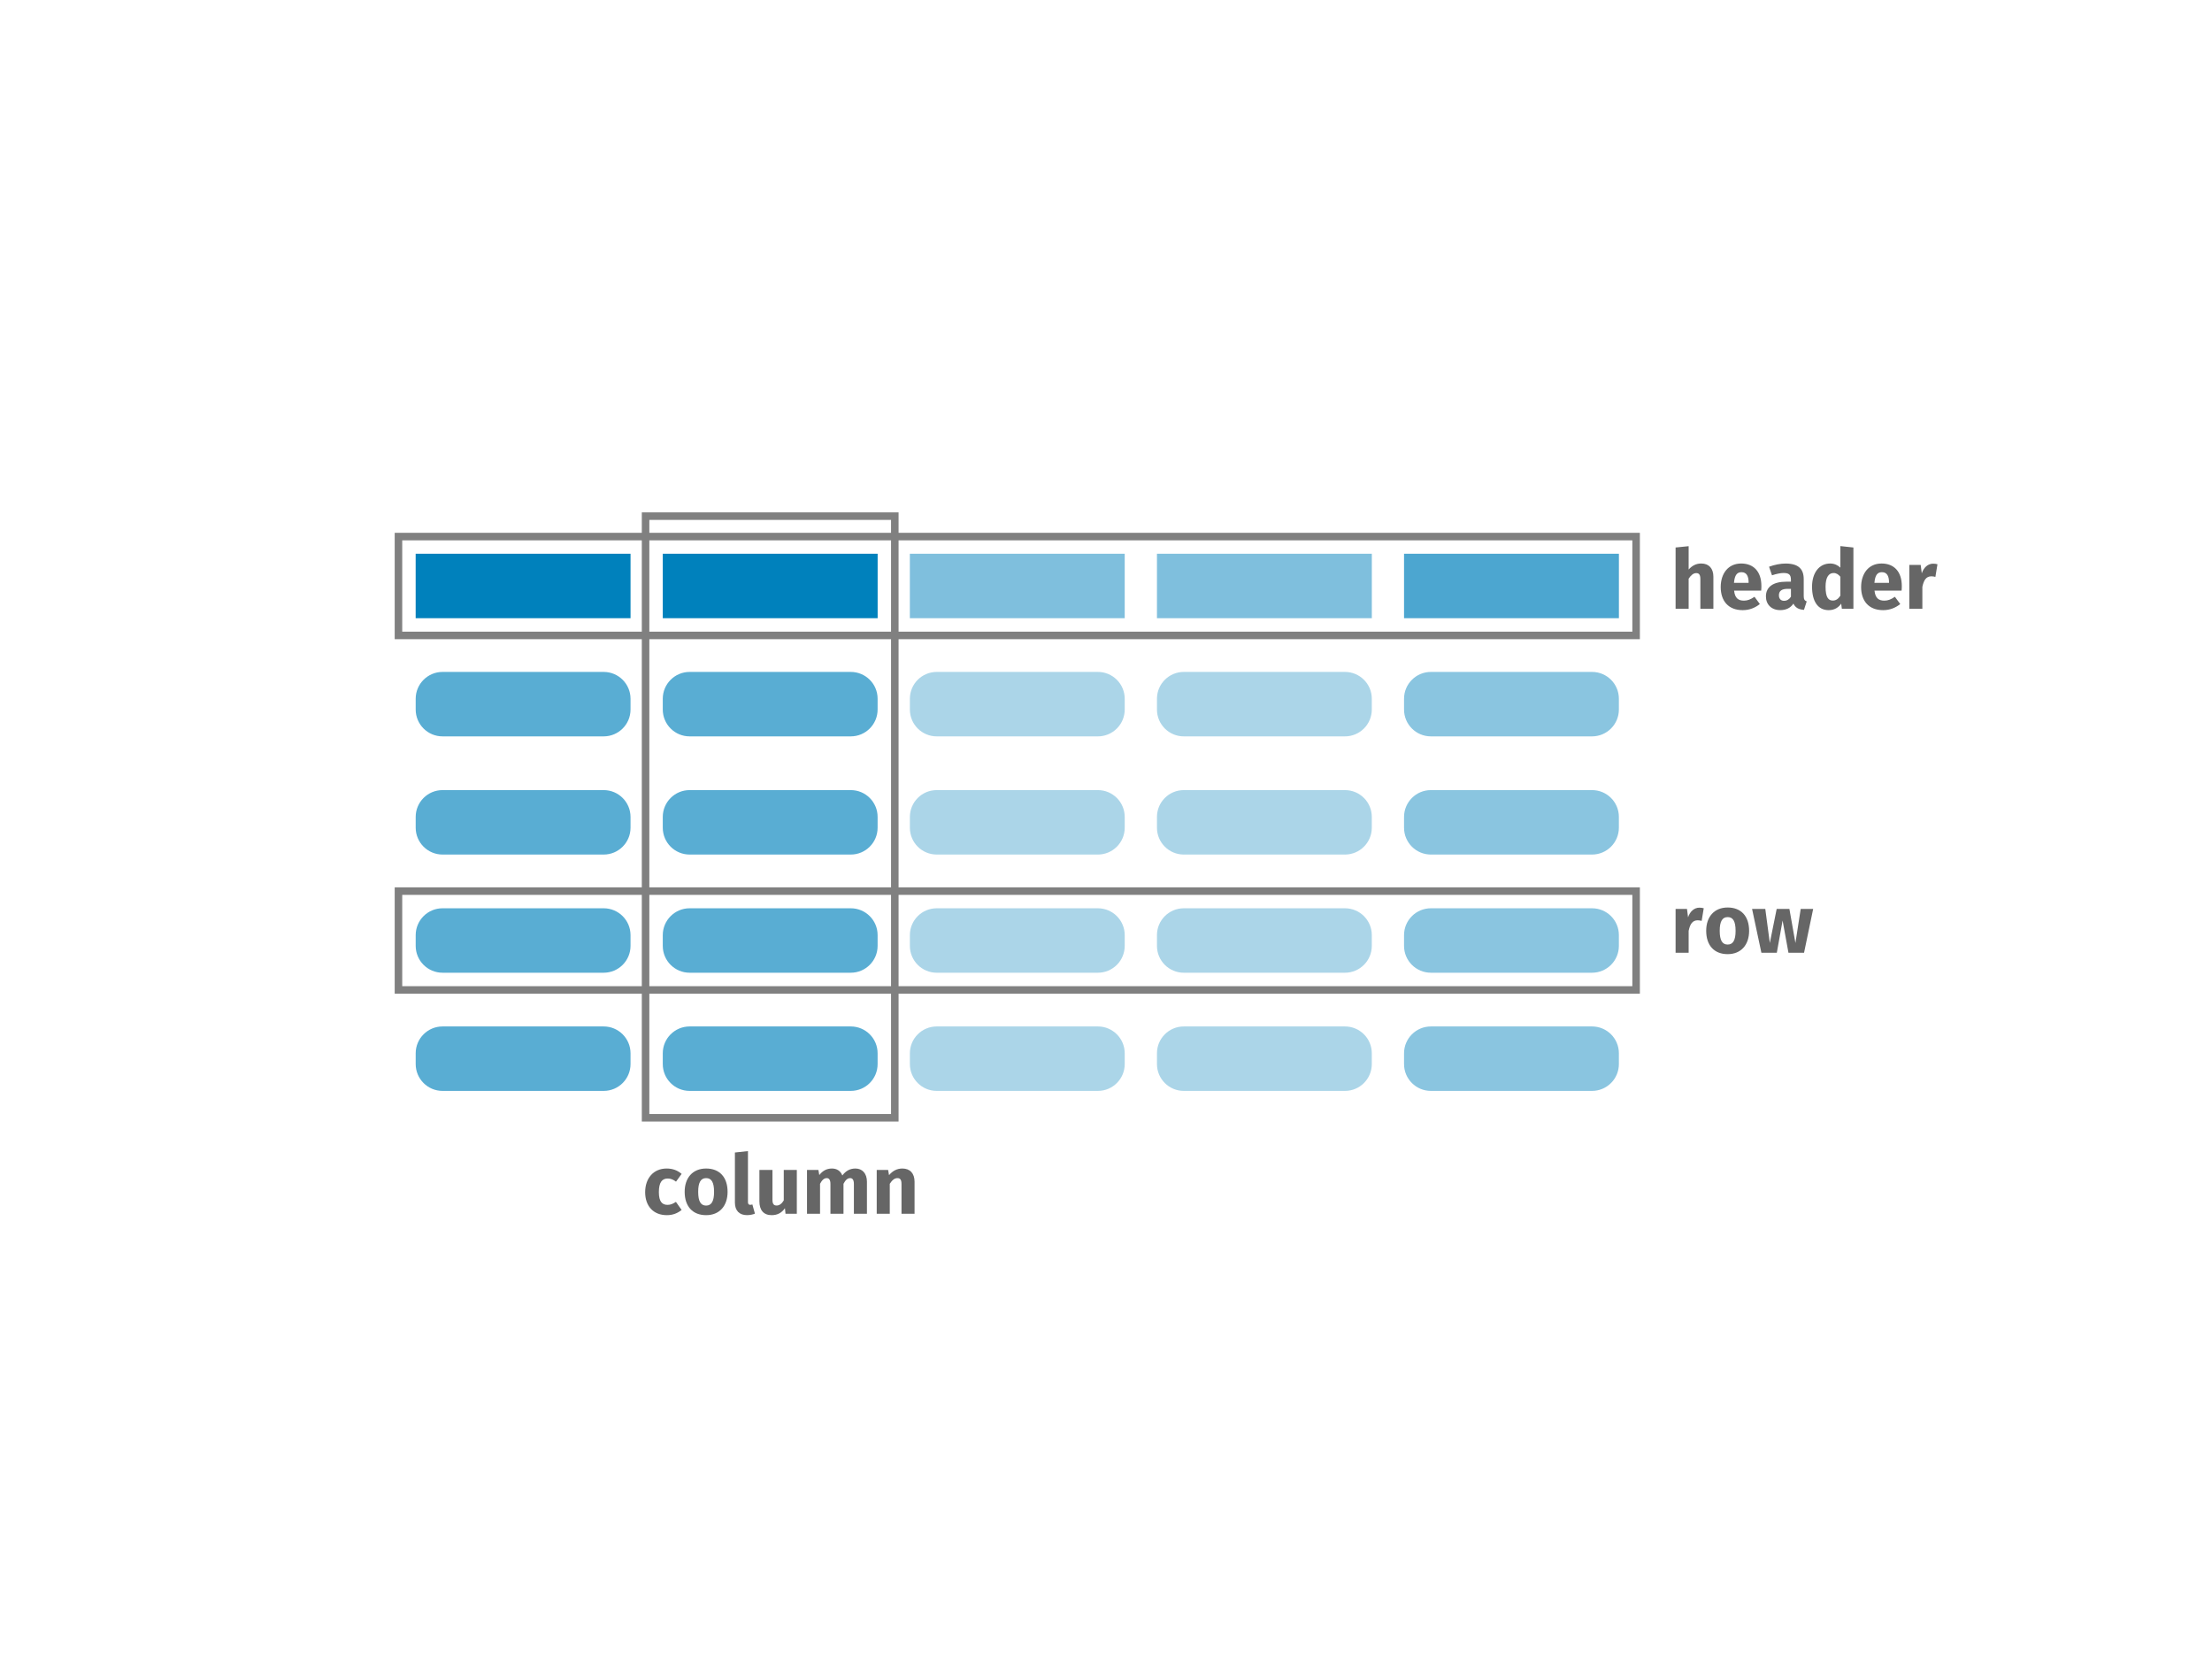 <?xml version="1.0" encoding="utf-8"?>
<svg version="1.1" id="Layer_1" xmlns="http://www.w3.org/2000/svg" xmlns:xlink="http://www.w3.org/1999/xlink" x="0px" y="0px"
	 width="800px" height="600px" viewBox="0 0 800 600" enable-background="new 0 0 800 600" xml:space="preserve">
<rect x="150.33" y="200.27" fill="#0081BC" width="77.71" height="23.31"/>
<rect x="239.7" y="200.27" fill="#0081BC" width="77.71" height="23.31"/>
<rect x="329.06" y="200.27" opacity="0.5" fill="#0081BC" width="77.71" height="23.31"/>
<rect x="418.43" y="200.27" opacity="0.5" fill="#0081BC" width="77.71" height="23.31"/>
<rect x="507.79" y="200.27" opacity="0.7" fill="#0081BC" width="77.71" height="23.31"/>
<path fill="#59ADD3" d="M218.33,243.01h-58.28c-5.36,0-9.71,4.35-9.71,9.71v3.89c0,5.36,4.35,9.71,9.71,9.71h58.28
	c5.36,0,9.71-4.35,9.71-9.71v-3.89C228.04,247.36,223.69,243.01,218.33,243.01z"/>
<path fill="#59ADD3" d="M307.69,243.01h-58.28c-5.36,0-9.71,4.35-9.71,9.71v3.89c0,5.36,4.35,9.71,9.71,9.71h58.28
	c5.36,0,9.71-4.35,9.71-9.71v-3.89C317.41,247.36,313.06,243.01,307.69,243.01z"/>
<path opacity="0.5" fill="#59ADD3" d="M397.06,243.01h-58.28c-5.36,0-9.71,4.35-9.71,9.71v3.89c0,5.36,4.35,9.71,9.71,9.71h58.28
	c5.36,0,9.71-4.35,9.71-9.71v-3.89C406.77,247.36,402.42,243.01,397.06,243.01z"/>
<path opacity="0.5" fill="#59ADD3" d="M486.42,243.01h-58.28c-5.36,0-9.71,4.35-9.71,9.71v3.89c0,5.36,4.35,9.71,9.71,9.71h58.28
	c5.36,0,9.71-4.35,9.71-9.71v-3.89C496.14,247.36,491.79,243.01,486.42,243.01z"/>
<path opacity="0.7" fill="#59ADD3" d="M575.79,243.01H517.5c-5.36,0-9.71,4.35-9.71,9.71v3.89c0,5.36,4.35,9.71,9.71,9.71h58.28
	c5.36,0,9.71-4.35,9.71-9.71v-3.89C585.5,247.36,581.15,243.01,575.79,243.01z"/>
<path fill="#59ADD3" d="M218.33,285.75h-58.28c-5.36,0-9.71,4.35-9.71,9.71v3.89c0,5.36,4.35,9.71,9.71,9.71h58.28
	c5.36,0,9.71-4.35,9.71-9.71v-3.89C228.04,290.1,223.69,285.75,218.33,285.75z"/>
<path fill="#59ADD3" d="M307.69,285.75h-58.28c-5.36,0-9.71,4.35-9.71,9.71v3.89c0,5.36,4.35,9.71,9.71,9.71h58.28
	c5.36,0,9.71-4.35,9.71-9.71v-3.89C317.41,290.1,313.06,285.75,307.69,285.75z"/>
<path opacity="0.5" fill="#59ADD3" d="M397.06,285.75h-58.28c-5.36,0-9.71,4.35-9.71,9.71v3.89c0,5.36,4.35,9.71,9.71,9.71h58.28
	c5.36,0,9.71-4.35,9.71-9.71v-3.89C406.77,290.1,402.42,285.75,397.06,285.75z"/>
<path opacity="0.5" fill="#59ADD3" d="M486.42,285.75h-58.28c-5.36,0-9.71,4.35-9.71,9.71v3.89c0,5.36,4.35,9.71,9.71,9.71h58.28
	c5.36,0,9.71-4.35,9.71-9.71v-3.89C496.14,290.1,491.79,285.75,486.42,285.75z"/>
<path opacity="0.7" fill="#59ADD3" d="M575.79,285.75H517.5c-5.36,0-9.71,4.35-9.71,9.71v3.89c0,5.36,4.35,9.71,9.71,9.71h58.28
	c5.36,0,9.71-4.35,9.71-9.71v-3.89C585.5,290.1,581.15,285.75,575.79,285.75z"/>
<path fill="#59ADD3" d="M218.33,328.49h-58.28c-5.36,0-9.71,4.35-9.71,9.71v3.89c0,5.36,4.35,9.71,9.71,9.71h58.28
	c5.36,0,9.71-4.35,9.71-9.71v-3.89C228.04,332.84,223.69,328.49,218.33,328.49z"/>
<path fill="#59ADD3" d="M307.69,328.49h-58.28c-5.36,0-9.71,4.35-9.71,9.71v3.89c0,5.36,4.35,9.71,9.71,9.71h58.28
	c5.36,0,9.71-4.35,9.71-9.71v-3.89C317.41,332.84,313.06,328.49,307.69,328.49z"/>
<path opacity="0.5" fill="#59ADD3" d="M397.06,328.49h-58.28c-5.36,0-9.71,4.35-9.71,9.71v3.89c0,5.36,4.35,9.71,9.71,9.71h58.28
	c5.36,0,9.71-4.35,9.71-9.71v-3.89C406.77,332.84,402.42,328.49,397.06,328.49z"/>
<path opacity="0.5" fill="#59ADD3" d="M486.42,328.49h-58.28c-5.36,0-9.71,4.35-9.71,9.71v3.89c0,5.36,4.35,9.71,9.71,9.71h58.28
	c5.36,0,9.71-4.35,9.71-9.71v-3.89C496.14,332.84,491.79,328.49,486.42,328.49z"/>
<path opacity="0.7" fill="#59ADD3" d="M575.79,328.49H517.5c-5.36,0-9.71,4.35-9.71,9.71v3.89c0,5.36,4.35,9.71,9.71,9.71h58.28
	c5.36,0,9.71-4.35,9.71-9.71v-3.89C585.5,332.84,581.15,328.49,575.79,328.49z"/>
<path fill="#59ADD3" d="M218.33,371.23h-58.28c-5.36,0-9.71,4.35-9.71,9.71v3.89c0,5.36,4.35,9.71,9.71,9.71h58.28
	c5.36,0,9.71-4.35,9.71-9.71v-3.89C228.04,375.58,223.69,371.23,218.33,371.23z"/>
<path fill="#59ADD3" d="M307.69,371.23h-58.28c-5.36,0-9.71,4.35-9.71,9.71v3.89c0,5.36,4.35,9.71,9.71,9.71h58.28
	c5.36,0,9.71-4.35,9.71-9.71v-3.89C317.41,375.58,313.06,371.23,307.69,371.23z"/>
<path opacity="0.5" fill="#59ADD3" d="M397.06,371.23h-58.28c-5.36,0-9.71,4.35-9.71,9.71v3.89c0,5.36,4.35,9.71,9.71,9.71h58.28
	c5.36,0,9.71-4.35,9.71-9.71v-3.89C406.77,375.58,402.42,371.23,397.06,371.23z"/>
<path opacity="0.5" fill="#59ADD3" d="M486.42,371.23h-58.28c-5.36,0-9.71,4.35-9.71,9.71v3.89c0,5.36,4.35,9.71,9.71,9.71h58.28
	c5.36,0,9.71-4.35,9.71-9.71v-3.89C496.14,375.58,491.79,371.23,486.42,371.23z"/>
<path opacity="0.7" fill="#59ADD3" d="M575.79,371.23H517.5c-5.36,0-9.71,4.35-9.71,9.71v3.89c0,5.36,4.35,9.71,9.71,9.71h58.28
	c5.36,0,9.71-4.35,9.71-9.71v-3.89C585.5,375.58,581.15,371.23,575.79,371.23z"/>
<rect x="144.11" y="194.06" fill="none" stroke="#808080" stroke-width="2.72" stroke-miterlimit="10" width="447.61" height="35.75"/>
<g>
	<path fill="#666666" d="M619.67,208.58v11.58h-4.71v-10.77c0-1.67-0.6-2.12-1.49-2.12c-1.04,0-1.91,0.75-2.75,2.03v10.86H606
		v-22.15l4.72-0.48v8.45c1.28-1.43,2.72-2.18,4.57-2.18C618.03,203.8,619.67,205.56,619.67,208.58z"/>
	<path fill="#666666" d="M636.95,213.62h-9.79c0.3,2.83,1.64,3.61,3.58,3.61c1.28,0,2.42-0.45,3.79-1.4l1.94,2.63
		c-1.58,1.25-3.61,2.21-6.18,2.21c-5.28,0-7.97-3.4-7.97-8.36c0-4.75,2.6-8.51,7.4-8.51c4.54,0,7.31,2.98,7.31,8.12
		C637.04,212.43,637.01,213.14,636.95,213.62z M632.41,210.58c-0.03-2.15-0.69-3.64-2.57-3.64c-1.58,0-2.48,0.98-2.72,3.85h5.28
		V210.58z"/>
	<path fill="#666666" d="M653.42,217.5l-0.99,3.07c-1.85-0.15-3.07-0.72-3.82-2.27c-1.13,1.73-2.9,2.36-4.78,2.36
		c-3.16,0-5.16-2.06-5.16-4.95c0-3.46,2.63-5.34,7.43-5.34h1.61v-0.69c0-1.88-0.75-2.45-2.69-2.45c-1.02,0-2.57,0.3-4.15,0.84
		l-1.07-3.1c2-0.75,4.18-1.16,5.97-1.16c4.6,0,6.57,1.94,6.57,5.61v6.15C652.34,216.78,652.67,217.23,653.42,217.5z M647.72,215.8
		v-2.84h-1.16c-2.15,0-3.19,0.75-3.19,2.33c0,1.25,0.69,2,1.85,2C646.28,217.29,647.15,216.73,647.72,215.8z"/>
	<path fill="#666666" d="M670.31,198.01v22.15h-4.18l-0.24-1.85c-0.9,1.31-2.36,2.36-4.51,2.36c-4.03,0-6.03-3.34-6.03-8.48
		c0-4.9,2.48-8.39,6.57-8.39c1.43,0,2.72,0.57,3.67,1.49v-7.79L670.31,198.01z M665.59,215.44v-6.86c-0.72-0.84-1.43-1.34-2.45-1.34
		c-1.7,0-2.9,1.43-2.9,4.98c0,3.94,1.08,4.98,2.63,4.98C663.98,217.2,664.84,216.61,665.59,215.44z"/>
	<path fill="#666666" d="M687.73,213.62h-9.79c0.3,2.83,1.64,3.61,3.58,3.61c1.28,0,2.42-0.45,3.79-1.4l1.94,2.63
		c-1.58,1.25-3.61,2.21-6.18,2.21c-5.28,0-7.97-3.4-7.97-8.36c0-4.75,2.6-8.51,7.4-8.51c4.54,0,7.31,2.98,7.31,8.12
		C687.82,212.43,687.79,213.14,687.73,213.62z M683.2,210.58c-0.03-2.15-0.69-3.64-2.57-3.64c-1.58,0-2.48,0.98-2.72,3.85h5.28
		V210.58z"/>
	<path fill="#666666" d="M700.71,204.07l-0.75,4.57c-0.51-0.12-0.9-0.21-1.43-0.21c-1.94,0-2.78,1.43-3.28,3.82v7.91h-4.72v-15.85
		h4.12l0.39,3.04c0.72-2.18,2.27-3.49,4.09-3.49C699.73,203.86,700.21,203.92,700.71,204.07z"/>
</g>
<rect x="144.11" y="322.28" fill="none" stroke="#808080" stroke-width="2.72" stroke-miterlimit="10" width="447.61" height="35.75"/>
<g>
	<path fill="#666666" d="M616.18,328.48l-0.75,4.57c-0.51-0.12-0.89-0.21-1.43-0.21c-1.94,0-2.78,1.43-3.28,3.82v7.91H606v-15.85
		h4.12l0.39,3.04c0.72-2.18,2.27-3.49,4.09-3.49C615.19,328.27,615.67,328.33,616.18,328.48z"/>
	<path fill="#666666" d="M632.59,336.66c0,5.07-2.93,8.42-7.76,8.42c-4.81,0-7.76-3.1-7.76-8.45c0-5.07,2.92-8.42,7.76-8.42
		S632.59,331.32,632.59,336.66z M621.96,336.63c0,3.52,0.96,4.98,2.87,4.98s2.87-1.52,2.87-4.95c0-3.52-0.96-4.98-2.87-4.98
		S621.96,333.2,621.96,336.63z"/>
	<path fill="#666666" d="M652.46,344.57h-5.64l-2.12-11.64l-2.09,11.64h-5.58l-3.37-15.85h4.78l1.64,12.33l2.48-12.33h4.6
		l2.18,12.33l1.91-12.33h4.51L652.46,344.57z"/>
</g>
<rect x="233.48" y="186.67" fill="none" stroke="#808080" stroke-width="2.72" stroke-miterlimit="10" width="90.14" height="217.59"/>
<g>
	<path fill="#666666" d="M246.52,424.55l-2.03,2.81c-1.02-0.78-1.94-1.13-3.01-1.13c-2.03,0-3.19,1.37-3.19,4.92
		c0,3.52,1.25,4.6,3.13,4.6c1.13,0,1.91-0.36,3.04-1.07l2.06,2.92c-1.46,1.16-3.16,1.88-5.34,1.88c-4.87,0-7.85-3.28-7.85-8.3
		c0-5.04,3.01-8.57,7.76-8.57C243.29,422.61,245,423.27,246.52,424.55z"/>
	<path fill="#666666" d="M263.14,431.06c0,5.07-2.92,8.42-7.76,8.42c-4.81,0-7.76-3.1-7.76-8.45c0-5.07,2.92-8.42,7.76-8.42
		C260.21,422.61,263.14,425.72,263.14,431.06z M252.51,431.03c0,3.52,0.96,4.98,2.87,4.98s2.87-1.52,2.87-4.95
		c0-3.52-0.96-4.98-2.87-4.98S252.51,427.6,252.51,431.03z"/>
	<path fill="#666666" d="M265.79,434.94v-18.12l4.72-0.51v18.44c0,0.66,0.24,0.99,0.81,0.99c0.33,0,0.57-0.06,0.78-0.15l0.93,3.34
		c-0.72,0.3-1.73,0.54-2.87,0.54C267.4,439.48,265.79,437.83,265.79,434.94z"/>
	<path fill="#666666" d="M288.18,438.97h-4.09l-0.21-2c-1.16,1.67-2.72,2.51-4.81,2.51c-2.96,0-4.42-1.91-4.42-4.98v-11.37h4.72
		v10.77c0,1.61,0.54,2.09,1.52,2.09s1.88-0.66,2.57-1.85v-11.01h4.72V438.97z"/>
	<path fill="#666666" d="M313.54,427.39v11.58h-4.72v-10.77c0-1.67-0.63-2.12-1.34-2.12c-1.01,0-1.73,0.75-2.42,2.06v10.83h-4.72
		v-10.77c0-1.67-0.63-2.12-1.34-2.12c-0.99,0-1.73,0.75-2.42,2.06v10.83h-4.72v-15.85h4.12l0.33,1.85c1.22-1.55,2.66-2.36,4.6-2.36
		c1.76,0,3.1,0.89,3.73,2.51c1.25-1.64,2.72-2.51,4.75-2.51C311.84,422.61,313.54,424.37,313.54,427.39z"/>
	<path fill="#666666" d="M330.76,427.39v11.58h-4.72v-10.77c0-1.67-0.57-2.12-1.49-2.12c-1.04,0-1.91,0.75-2.75,2.06v10.83h-4.72
		v-15.85h4.12l0.33,1.88c1.34-1.55,2.87-2.39,4.84-2.39C329.12,422.61,330.76,424.37,330.76,427.39z"/>
</g>
</svg>
